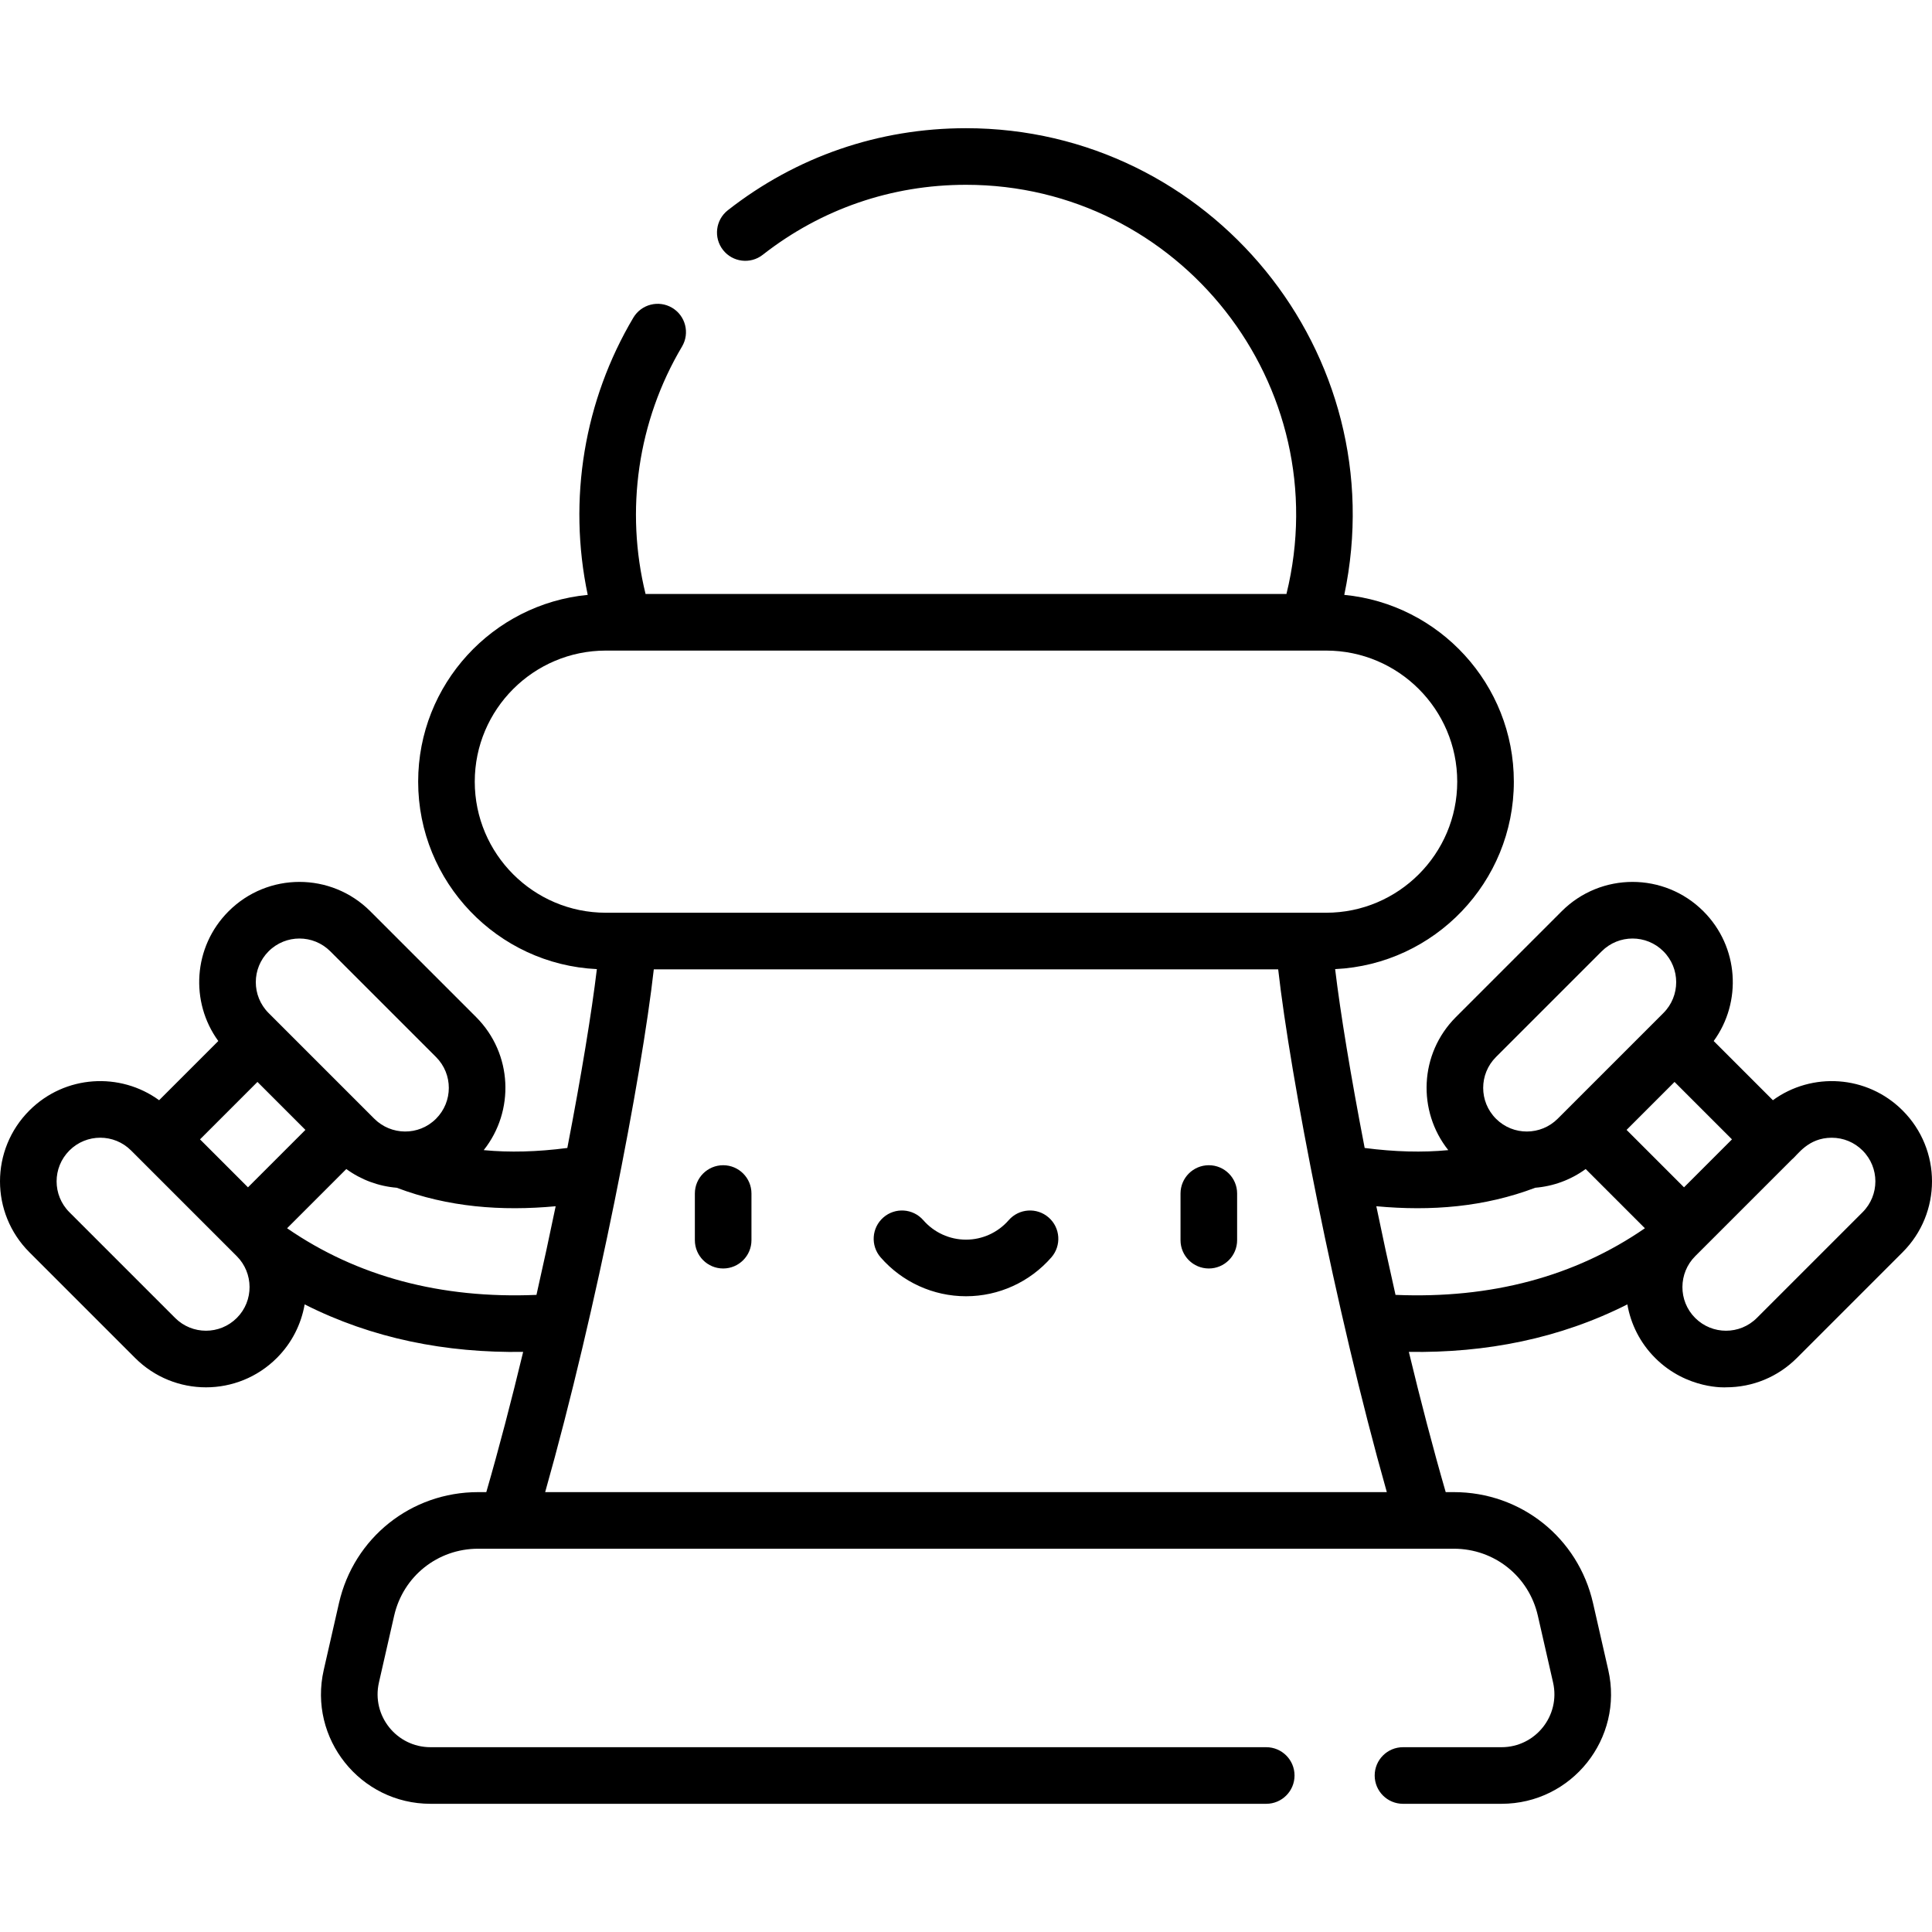 <svg id="Capa_1" enable-background="new 0 0 512.012 512.012" height="512" viewBox="0 0 512.012 512.012" width="512" xmlns="http://www.w3.org/2000/svg"><path d="m277.901 322.646c-3.122-2.722-7.859-2.396-10.582.726-2.857 3.277-6.98 5.157-11.313 5.157s-8.456-1.88-11.313-5.157c-2.722-3.122-7.46-3.447-10.582-.727-3.123 2.722-3.448 7.46-.726 10.582 5.706 6.547 13.951 10.302 22.621 10.302 8.669 0 16.914-3.755 22.621-10.302 2.721-3.122 2.397-7.86-.726-10.581zm226.324-28.349c-9.43-9.43-24.06-10.24-34.381-2.722l-15.687-15.687c7.513-10.314 6.713-24.947-2.72-34.38-10.379-10.381-27.185-10.387-37.568-.002l-28.017 28.017c-9.763 9.76-10.23 24.98-2.034 35.281-6.83.658-14.192.462-22.158-.575-3.701-19.143-6.47-36.008-7.827-47.399 26.325-1.246 47.36-23.05 47.36-49.678 0-25.805-19.757-47.078-44.939-49.501 13.495-64.055-35.618-123.676-100.248-123.676-23.123 0-44.948 7.518-63.115 21.74-3.262 2.553-3.836 7.267-1.283 10.528s7.268 3.836 10.529 1.282c15.503-12.136 34.13-18.551 53.869-18.551 56.572 0 98.519 53.191 84.922 108.44h-169.844c-5.45-22.143-2.106-45.758 9.659-65.567 2.115-3.562.943-8.163-2.619-10.278-3.562-2.117-8.164-.943-10.278 2.618-12.972 21.843-17.443 48.045-12.088 73.464-25.182 2.423-44.939 23.696-44.939 49.501 0 26.628 21.034 48.432 47.359 49.678-1.357 11.391-4.126 28.256-7.827 47.399-7.966 1.037-15.328 1.234-22.158.575 8.198-10.303 7.728-25.523-2.033-35.282l-28.017-28.017c-10.38-10.38-27.186-10.384-37.567.001-9.428 9.428-10.24 24.06-2.721 34.381l-15.687 15.687c-10.294-7.498-24.929-6.73-34.381 2.721-10.381 10.381-10.384 27.185 0 37.567l28.017 28.017c10.379 10.38 27.184 10.386 37.568.001v-.001c4.009-4.009 6.459-8.993 7.365-14.195 17.944 9.07 37.476 12.902 57.909 12.587-3.097 12.856-6.391 25.499-9.769 37.166h-2.168c-17.765 0-32.929 12.097-36.876 29.418l-4.036 17.71c-4.144 18.186 9.685 35.472 28.298 35.472h221.477c4.142 0 7.5-3.357 7.5-7.5s-3.358-7.5-7.5-7.5h-221.478c-8.995 0-15.675-8.353-13.673-17.14l4.036-17.709c2.382-10.452 11.532-17.751 22.251-17.751.956 0 262.398.003 258.596 0 10.72 0 19.87 7.299 22.251 17.75l4.036 17.71c1.998 8.77-4.662 17.14-13.673 17.14h-26.104c-4.142 0-7.5 3.357-7.5 7.5s3.358 7.5 7.5 7.5h26.104c18.651 0 32.435-17.321 28.298-35.472l-4.036-17.71c-3.947-17.321-19.111-29.418-36.876-29.418h-2.168c-3.378-11.668-6.672-24.311-9.769-37.166 20.474.316 39.997-3.534 57.909-12.587.905 5.203 3.355 10.186 7.365 14.195v.001c8.457 8.457 18.884 7.8 18.784 7.78 7.095 0 13.767-2.763 18.784-7.78l28.017-28.018c10.381-10.378 10.383-27.184-.001-37.565zm-107.767-14.167 28.018-28.018c4.519-4.518 11.832-4.521 16.354.002 4.52 4.518 4.52 11.836 0 16.354l-28.017 28.016c-4.45 4.451-11.775 4.58-16.354 0 0 0 0 0 0-.001-4.521-4.518-4.521-11.834-.001-16.353zm-270.638-72.978c0-19.154 15.584-34.737 34.738-34.737 2.459.001 200.264.003 190.896 0 19.155 0 34.738 15.583 34.738 34.737s-15.583 34.738-34.738 34.738h-190.896c-19.155.001-34.738-15.583-34.738-34.738zm-54.637 44.961c4.518-4.52 11.833-4.521 16.354 0l28.018 28.017c4.52 4.519 4.52 11.835 0 16.354v.001c-4.61 4.611-11.941 4.414-16.354 0l-28.017-28.016c-4.521-4.518-4.522-11.835-.001-16.356zm-8.418 97.161c-4.518 4.518-11.835 4.522-16.355 0l-28.018-28.018c-4.519-4.518-4.52-11.833.001-16.354 4.519-4.519 11.834-4.52 16.354.001 6.829 6.83 28.131 28.127 28.017 28.016 4.43 4.43 4.571 11.784.001 16.355zm2.954-34.614-12.711-12.711 15.221-15.221 12.711 12.711zm10.387 10.861c-.005-.007-.009-.014-.014-.02l15.688-15.689c3.911 2.849 8.501 4.557 13.36 4.96 13.635 5.173 27.771 6.233 42.121 4.901-1.587 7.679-3.292 15.568-5.088 23.491-25.341 1.07-47.531-4.863-66.067-17.643zm68.373 69.917c13.775-48.696 25.633-110.441 28.79-138.547h165.473c3.157 28.106 15.016 89.851 28.791 138.547zm291.429-69.918c-18.538 12.78-40.728 18.709-66.07 17.643-1.796-7.923-3.501-15.811-5.088-23.49 14.606 1.356 28.674.2 42.122-4.901 4.859-.402 9.449-2.111 13.361-4.96l15.689 15.689c-.006.006-.01.013-.014.019zm-4.836-26.081 12.711-12.711 15.221 15.221-12.711 12.711zm62.547 21.817-28.018 28.019c-4.518 4.519-11.834 4.52-16.354-.001v.001c-4.56-4.561-4.44-11.914 0-16.354-.795.795 18.307-18.307 25.673-25.672 1.451-1.119 4.211-5.732 10.522-5.732 3.089 0 5.993 1.203 8.177 3.388 4.519 4.516 4.521 11.832 0 16.351zm-301.967-12.455c-4.142 0-7.5 3.357-7.5 7.5v12.365c0 4.143 3.358 7.5 7.5 7.5s7.5-3.357 7.5-7.5v-12.365c0-4.143-3.358-7.5-7.5-7.5zm128.708 0c-4.142 0-7.5 3.357-7.5 7.5v12.365c0 4.143 3.358 7.5 7.5 7.5s7.5-3.357 7.5-7.5v-12.365c0-4.143-3.358-7.5-7.5-7.5z"/></svg>